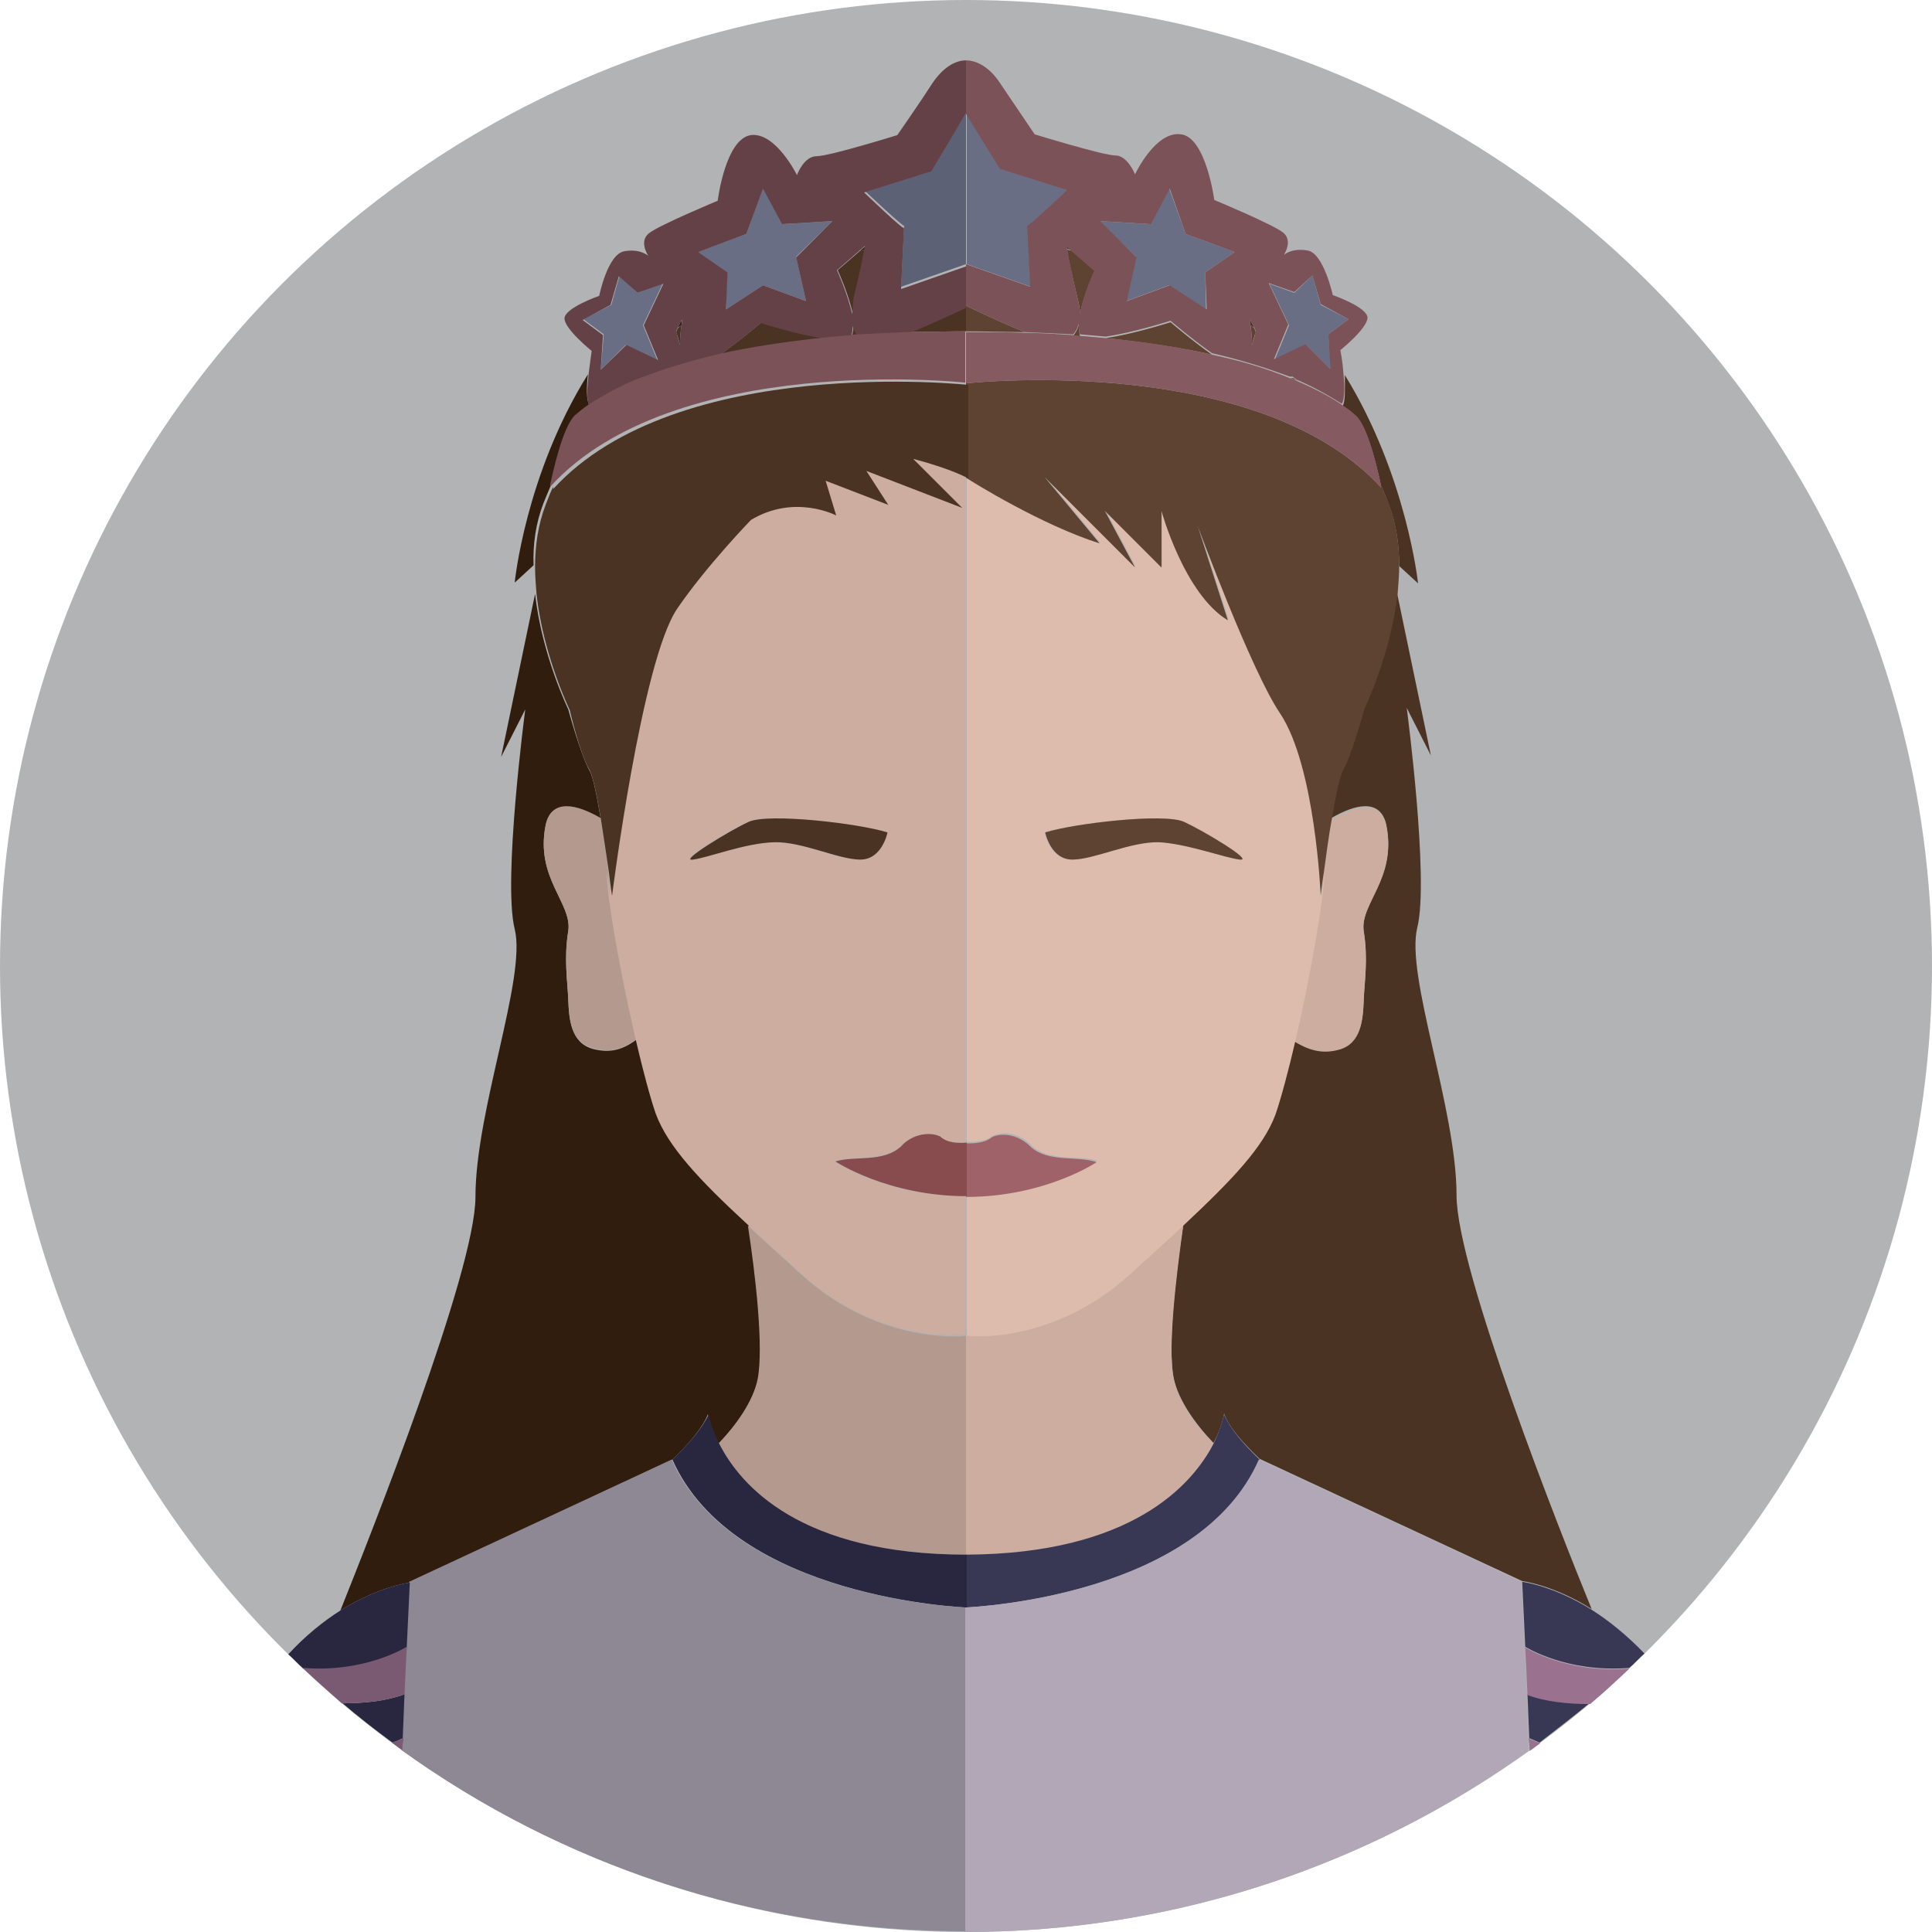 <svg xmlns="http://www.w3.org/2000/svg" width="256" height="256"><circle fill="#B1B3B5" cx="128" cy="128" r="128"/><path fill="#4A3323" d="M177.9 53.8c.9.6 1.4 1.1 1.8 1.4 1.7 1.6 3 7.9 3.3 9.2.4.8.7 1.6 1 2.4 1 2.6 1.4 5.4 1.4 8.2l2.5 2.3s-1.5-14.3-9.7-27.6c0 1.7.1 3.5-.3 4.1zm-12.3-11.5s0 .3.1.8c.2.1.3.2.5.3l-.6-1.1zm-24.3-9.7s0 .2.1.4c.2 0 .4.1.6.1l-.7-.5zm36.6 69.4c-.5.9-1 3.5-1.5 6.4 3.1-1.8 6.5-2.7 7.3.9 1.4 7-3.5 10.4-3 14 .6 3.7.1 6.5 0 9.1s-.3 5.7-3.3 6.5c-2 .5-3.7.4-5.8-1.3-1 4.3-2 8-2.7 10-1.6 4.3-5.7 8.7-12.1 14.6-1 6.5-2.1 16-1.3 20.3.6 3 2.9 6.2 5.3 8.7 1.2-2.3 1.4-3.9 1.4-3.9.6 1.8 2.6 4 4.7 6l34.8 16.2s4.1.5 9.2 3.7c-4.1-10-17.9-44.9-17.9-54.8 0-11.5-6.8-29.1-5.2-35.5 1.6-6.4-1.4-29.1-1.4-29.1l3.2 6.3-4.5-21.6c-.9 8.1-4.4 15.3-4.4 15.3s-1.5 6-2.8 8.2z"/><path fill="#CCAD9F" d="M160.8 191.3c-2.4-2.5-4.7-5.6-5.3-8.7-.8-4.2.4-13.8 1.3-20.3-2.1 2-4.5 4.1-7.1 6.5-10 9.1-20.7 8.3-21.7 8.2v29c22-.1 30-9.3 32.8-14.7zm16.6-52.2c3-.8 3.2-4 3.3-6.5s.6-5.4 0-9.1c-.6-3.7 4.4-7 3-14-.7-3.6-4.1-2.7-7.3-.9-.4 2.5-.8 5.3-1.1 7.3 0 3.6-1.9 13.9-3.8 22.1 2.3 1.4 4 1.6 5.9 1.1z"/><path fill="#DEBCAD" d="M149.8 168.8c2.6-2.4 5-4.5 7.1-6.5 6.4-6 10.5-10.3 12.1-14.6.7-2 1.7-5.7 2.7-10 1.9-8.2 3.7-18.4 3.8-22.1-.2 1.8-.4 3-.4 3s-.7-17.2-5.4-24.2c-3.8-5.6-10.9-24.8-10.9-24.8l4 12.5c-5.8-3.5-8.8-14.5-8.8-14.5v7.5l-7.5-7.5 4 7.5-12-12 7.3 8.8c-7.6-2.4-16.7-8.1-17.7-8.7v88.1c.4 0 2.4.1 3.4-.8 1.7-.8 4-.1 5.2 1.3 2.4 2.2 6.2 1.2 8.7 2 0 0-6.8 4.6-17.3 4.6V177c.9.1 11.6 1 21.7-8.2zm-7.8-54.9c-2.9 0-3.6-3.6-3.6-3.6 3.8-1.2 15.8-2.6 18.4-1.4 2.6 1.2 9.3 5.3 7.4 5-1.9-.2-6.9-2.2-10.8-2.3-3.7-.1-8.5 2.3-11.4 2.3z"/><path fill="#5E4332" d="M164.3 113.9c1.9.2-4.8-3.8-7.4-5-2.6-1.2-14.6.2-18.4 1.4 0 0 .7 3.6 3.6 3.6s7.7-2.4 11.5-2.3c3.7.2 8.8 2.1 10.7 2.3z"/><path fill="#9F6269" d="M128 158.6c10.5 0 17.3-4.6 17.3-4.6-2.5-.9-6.3.1-8.7-2-1.3-1.4-3.5-2.1-5.2-1.3-1 .9-3 .8-3.4.8v7.1z"/><path fill="#5E4332" d="M155.1 42.7s-5 1.6-8.6 2.1c5.5.6 10.2 1.3 14.1 2.2-2.7-1.9-5.5-4.3-5.5-4.3zm-12.2.4c-.1.6-.4 1-.7 1.4.3 0 .6 0 .9.1-.1-.4-.1-1.2-.2-1.5zm28.5 7h-.4c.3.1.7.3 1 .4-.4-.2-.6-.4-.6-.4zM128 43.9c2.7 0 5.3.1 7.8.1-3.3-1.3-7.2-3.2-7.8-3.5v3.4zm56 22.8c-.3-.7-.6-1.5-1-2.4v.3c-16.1-17.6-53.3-14-55-13.8v12.5c.9.6 10.1 6.3 17.7 8.7l-7.3-8.8 12 12-4-7.5 7.5 7.5v-7.5s3 11 8.8 14.5l-4-12.5s7.1 19.2 10.9 24.8c4.7 7 5.4 24.2 5.4 24.2s.1-1.2.4-3c.3-2 .6-4.7 1.1-7.3.5-2.9 1-5.6 1.5-6.4 1.2-2.2 2.8-8.1 2.8-8.1s3.5-7.2 4.4-15.3c.1-1.2.2-2.5.2-3.7 0-2.8-.4-5.6-1.4-8.2zm-42.6-33.6c.1.9.6 3.2 1.4 6.5.2.8.3 1.4.3 2 .5-2.5 2-5.8 2-5.8l-3-2.6c-.3 0-.5-.1-.7-.1zm24.3 10c.1.6.2 1.6.2 2.6.2-1 .5-1.7.5-1.7l-.2-.5c-.2-.2-.3-.3-.5-.4z"/><path fill="#6A6E84" d="M136.2 29.9c0 .4 5.3-4.7 5.3-4.7l-8.9-2.8-4.5-7.3V35l8.5 3c-.1 0-.4-8.5-.4-8.1zm34.6 13.2l-1.9 4.6 4.2-2 3.3 3.3-.4-4.7 2.7-2-3.7-1.9-1.1-3.9-2.4 2.3-3.3-1.2zm-18.4-13.4l-6.7-.4 4.8 4.7-1.3 5.9 5.7-2.1 4.9 3.2-.1-4.9 3.9-2.7-6.5-2.4-2.2-6.1z"/><path fill="#7B5258" d="M128 8zm0 7v.1l4.5 7.3 8.9 2.8s-5.3 5-5.3 4.7c0-.4.4 8.1.4 8.1l-8.5-3v5.5c.6.3 4.5 2.2 7.8 3.5 2.2.1 4.4.2 6.4.3.3-.3.6-.8.7-1.4 0 .3.1 1.1.2 1.4 1.2.1 2.3.2 3.4.3 3.6-.5 8.6-2.1 8.6-2.1s2.8 2.4 5.5 4.3c4.3 1 7.6 2.1 10.3 3.1h.4s.2.2.5.4c2.8 1.2 4.7 2.4 6 3.2.4-.6.4-2.4.2-4.1-.1-1.6-.4-3-.4-3s3.6-2.9 3.6-4.3-4.6-3-4.6-3-1.2-5.5-3.3-5.9c-2.2-.4-3.2.6-3.2.6s1.3-1.9-.1-3c-1.4-1.1-9.1-4.3-9.1-4.3s-1.1-8.3-4.4-8.7c-3.4-.5-6.1 5.3-6.1 5.3s-1-2.5-2.6-2.5-10.7-2.8-10.7-2.8-3.1-4.6-4.6-6.8c-1.3-2-3-3-4.5-3v7zm29.1 16l6.5 2.4-3.9 2.7.2 4.9-4.9-3.2-5.7 2.1 1.3-5.8-4.8-4.8 6.7.4L155 25l2.1 6zm16.8 5.5l1.1 3.8 3.7 2-2.7 2 .3 4.6-3.3-3.3-4.2 2 1.9-4.6-2.6-5.5 3.4 1.2 2.4-2.2zm-30.8 5.1c0-.6-.1-1.2-.3-2-.8-3.3-1.2-5.6-1.4-6.5 0-.3-.1-.4-.1-.4l.7.6 3 2.6c0-.1-1.5 3.2-1.9 5.7zm22.8 4.1c0-1-.1-1.9-.2-2.6-.1-.5-.1-.8-.1-.8l.6 1.1.2.5s-.2.8-.5 1.8z"/><path fill="#865A61" d="M128 50.8c1.7-.2 38.9-3.8 55 13.8v-.3c-.3-1.3-1.6-7.6-3.3-9.2-.3-.3-.9-.8-1.8-1.4-1.3-.9-3.2-2-6-3.2-.3-.1-.6-.3-1-.4-2.7-1.1-6-2.2-10.3-3.1-3.9-.9-8.6-1.7-14.1-2.2-1.1-.1-2.2-.2-3.4-.3-.3 0-.6 0-.9-.1-2-.1-4.2-.3-6.4-.3-2.5-.1-5-.1-7.8-.1v6.8z"/><path fill="#383854" d="M162.2 187.4s-.3 1.6-1.4 3.9C158 196.7 150 205.9 128 206v7c1.7-.1 30.9-1.6 38.9-19.6-2.1-2-4-4.2-4.7-6z"/><path fill="#B1A7B6" d="M202.3 224.5l-.2-4.3-.5-10.6-34.8-16.2c-7.9 18-37.2 19.5-38.9 19.6v43c27.9 0 53.6-8.9 74.6-24l-.2-7.5c.1 0 0 0 0 0z"/><path fill="#383854" d="M210.9 213.3c-5.1-3.2-9.2-3.7-9.2-3.7l.5 10.6-.1-2s5.5 3.5 13.8 2.8c.7-.6 1.3-1.3 2-1.9-2.4-2.5-4.8-4.4-7-5.8zm-8.5 11.2l.3 7.4-.1-1.6s.5.2 1.4.6c2.2-1.7 4.4-3.4 6.6-5.2-2.9 0-5.8-.3-8.2-1.2z"/><path fill="#9A718F" d="M202.1 218.3l.1 2 .2 4.3c2.4.9 5.4 1.2 8.3 1.2 1.8-1.5 3.5-3.1 5.2-4.7-8.3.7-13.8-2.8-13.8-2.8zm.5 12.1l.1 1.6c.5-.3.9-.7 1.4-1l-1.5-.6z"/><path fill="#311D0E" d="M114.7 32.6l-.7.6c.2 0 .4-.1.6-.1 0-.3.1-.5.1-.5zm-24.3 9.7l-.6 1.1c.2-.1.3-.2.5-.3 0-.4.1-.8.1-.8zm-1.3 151.1c2.1-2 4-4.2 4.7-6 0 0 .3 1.6 1.4 3.9 2.4-2.5 4.7-5.6 5.3-8.7.8-4.2-.4-13.8-1.3-20.3-6.4-6-10.5-10.3-12.1-14.6-.7-2-1.7-5.7-2.7-10-2.1 1.6-3.8 1.8-5.8 1.3-3-.8-3.2-4-3.3-6.5s-.6-5.4 0-9.1c.6-3.7-4.4-7-3-14 .7-3.6 4.1-2.7 7.3-.9-.5-2.9-1-5.6-1.5-6.4-1.2-2.2-2.8-8.1-2.8-8.1s-3.5-7.2-4.4-15.3l-4.5 21.6 3.2-6.3s-3 22.7-1.4 29.1c1.6 6.4-5.2 24-5.2 35.5 0 9.8-13.9 44.8-17.9 54.8 5.1-3.2 9.2-3.7 9.2-3.7l34.8-16.3zM72 66.7c.3-.7.6-1.5 1-2.4.3-1.3 1.6-7.6 3.3-9.2.3-.3.9-.8 1.8-1.4-.4-.6-.4-2.4-.2-4.1-8.3 13.3-9.7 27.6-9.7 27.6l2.5-2.3c-.1-2.8.3-5.6 1.3-8.2zM128 32v-7 7z"/><path fill="#B49A8E" d="M128 213v-36s-11.3 1.4-21.8-8.1c-2.6-2.4-5-4.5-7.1-6.5 1 6.5 2.1 16 1.3 20.3-.6 3-2.9 6.2-5.3 8.7C98 196.8 106 206 128 206v50-43zM79.6 108.4c-3.1-1.8-6.5-2.7-7.3.9-1.4 7 3.5 10.4 3 14-.6 3.7-.1 6.5 0 9.1s.3 5.7 3.3 6.5c2 .5 3.7.4 5.8-1.3-1.9-8.2-3.7-18.4-3.8-22.1-.2-1.8-.6-4.5-1-7.1z"/><path fill="#CCAD9F" d="M110.6 153.9c2.5-.9 6.3.1 8.7-2 1.3-1.4 3.5-2.1 5.2-1.3 1.2 1 3.5.8 3.5.8V63.2s-2-1.1-7.3-2.6l6.5 6.5-12.7-4.9 2.9 4.5-8.3-3.2 1.4 4.6s-5.6-2.9-11.3.6c0 0-6 6.2-9.8 11.8-4.7 7-8.6 38-8.6 38s-.1-1.2-.4-3c0 3.6 1.9 13.9 3.8 22.1 1 4.3 2 8 2.7 10 1.6 4.3 5.7 8.7 12.1 14.6 2.1 2 4.5 4.1 7.1 6.5 10.5 9.6 21.8 8.1 21.8 8.1v-18.4c-10.4.2-17.3-4.5-17.3-4.5zm-18.9-40c-1.9.2 4.8-3.8 7.4-5 2.6-1.2 14.6.2 18.4 1.4 0 0-.7 3.6-3.6 3.6s-7.7-2.4-11.5-2.3c-3.7.2-8.8 2.1-10.7 2.3z"/><path fill="#4A3323" d="M114 113.9c2.9 0 3.6-3.6 3.6-3.6-3.8-1.2-15.8-2.6-18.4-1.4-2.6 1.2-9.3 5.3-7.4 5 1.9-.2 6.9-2.2 10.8-2.3 3.7-.1 8.5 2.3 11.4 2.3z"/><path fill="#884C4F" d="M124.6 150.6c-1.7-.8-4-.1-5.2 1.3-2.4 2.2-6.2 1.2-8.7 2 0 0 6.9 4.6 17.4 4.6v-7.1c-.1 0-2.4.3-3.5-.8z"/><path fill="#4A3323" d="M114 33.2l-3 2.6s1.5 3.3 2 5.8c0-.6.1-1.2.3-2 .8-3.3 1.2-5.6 1.4-6.5-.3 0-.5.1-.7.1zM89.8 43.5l-.2.5s.3.8.5 1.7c0-1 .1-1.9.2-2.6-.2.1-.3.2-.5.4zm11.1-.8s-2.8 2.4-5.5 4.3c3.9-.9 8.6-1.7 14.1-2.2-3.6-.5-8.6-2.1-8.6-2.1zM78.1 102c.5.9 1 3.5 1.5 6.4.4 2.5.8 5.3 1.1 7.3.2 1.8.4 3 .4 3s3.9-31 8.6-38c3.8-5.6 9.8-11.8 9.8-11.8 5.8-3.5 11.3-.6 11.3-.6l-1.4-4.6 8.3 3.2-2.9-4.5 12.7 4.9-6.5-6.5c5.3 1.4 7.3 2.6 7.3 2.6V51s-38.6-4.2-55 13.8v-.3c-.4.8-.7 1.6-1 2.4-1 2.6-1.4 5.4-1.4 8.2 0 1.2.1 2.5.2 3.7.9 8.1 4.4 15.3 4.4 15.3s1.3 5.7 2.6 7.9zm6.5-51.9s-.2.2-.5.4c.3-.1.6-.3 1-.4h-.5zm28.5-7c0 .3-.1 1.1-.2 1.4.3 0 .6 0 .9-.1-.3-.3-.6-.7-.7-1.3zM128 32v3zm0 11.9v-3.4s-4.3 2.1-7.9 3.5c2.6 0 5.2-.1 7.9-.1z"/><path fill="#5D6175" d="M128 32V15l-4.6 7.4-8.9 2.8s5.3 5 5.3 4.7c0-.4-.4 8.1-.4 8.1l8.6-3v-3z"/><path fill="#6A6E84" d="M96.3 36.1l-.1 4.9 4.9-3.2 5.7 2.1-1.3-5.9 4.8-4.7-6.7.4-2.5-4.8-2.2 6.1-6.5 2.4zm-19 6.2l2.7 2-.4 4.7 3.3-3.3 4.2 2-1.9-4.6 2.6-5.5-3.3 1.2-2.4-2.3-1.1 3.9z"/><path fill="#644147" d="M78.1 53.8c1.3-.9 3.2-2 6-3.2.3-.3.5-.4.5-.4h.4c2.7-1.1 6-2.2 10.3-3.1 2.7-1.9 5.5-4.3 5.5-4.3s5 1.6 8.6 2.1c1.1-.1 2.2-.2 3.4-.3.1-.3.2-1.1.2-1.4.1.6.4 1 .7 1.4 2-.1 4.2-.3 6.4-.3 3.5-1.4 7.9-3.5 7.9-3.5v-5.5l-8.6 3s.4-8.5.4-8.1c0 .4-5.3-4.7-5.3-4.7l8.9-2.8L128 15V8c-1.5 0-3.1 1-4.5 3.1-1.4 2.2-4.6 6.8-4.6 6.8s-9 2.8-10.7 2.8-2.6 2.5-2.6 2.5-2.8-5.7-6.1-5.3c-3.4.5-4.4 8.7-4.4 8.7s-7.7 3.2-9.1 4.3c-1.4 1.1-.1 3-.1 3s-1.1-1-3.2-.6c-2.2.4-3.3 5.9-3.3 5.9s-4.6 1.6-4.6 3 3.6 4.3 3.6 4.3-.2 1.4-.4 3c-.2 1.9-.3 3.7.1 4.3zm6.4-15l3.4-1.2-2.6 5.5 1.9 4.6-4.2-2-3.4 3.3.3-4.6-2.7-2 3.7-2 1.1-3.8 2.5 2.2zM98.9 31l2.2-6 2.5 4.7 6.7-.4-4.8 4.8 1.3 5.8-5.7-2.1-4.9 3.2.2-4.9-3.9-2.7 6.4-2.4zm-9.3 12.9l.2-.5.6-1.1s0 .3-.1.8c-.1.6-.2 1.6-.2 2.6-.3-1-.5-1.8-.5-1.8zm23.3-2.3c-.5-2.5-2-5.8-2-5.8l3-2.6.7-.6s0 .2-.1.4c-.1.9-.6 3.2-1.4 6.5-.1.8-.1 1.5-.2 2.1z"/><path fill="#7B5258" d="M128 43.9c-2.8 0-5.4.1-7.9.1-2.2.1-4.4.2-6.4.3-.3 0-.6 0-.9.1-1.2.1-2.3.2-3.4.3-5.5.6-10.2 1.3-14.1 2.2C91 47.9 87.7 49 85 50c-.3.1-.7.3-1 .4-2.8 1.2-4.7 2.4-6 3.2-.9.6-1.4 1.1-1.8 1.4-1.7 1.6-3 7.9-3.3 9.2v.3c16.4-18 55-13.8 55-13.8v-6.8z"/><path fill="#28273F" d="M89.1 193.4c8.2 18.5 39 19.6 39 19.6v-7c-22.1 0-30-9.2-32.8-14.7-1.2-2.3-1.4-3.9-1.4-3.9-.8 1.8-2.7 4-4.8 6z"/><path fill="#8E8794" d="M128 213s-30.8-1.1-39-19.6l-34.8 16.2-.5 10.6-.2 4.3-.3 7.4c21 15.1 46.8 24 74.7 24V213z"/><path fill="#28273F" d="M53.9 218.3l-.1 2 .5-10.6s-4.1.5-9.2 3.7c-2.2 1.4-4.6 3.3-6.9 5.8.7.6 1.3 1.3 2 1.9 8.2.7 13.7-2.8 13.7-2.8zm-8.5 7.4c2.1 1.8 4.3 3.5 6.6 5.2.9-.3 1.4-.6 1.4-.6l-.1 1.6.3-7.4c-2.4.9-5.3 1.2-8.2 1.2z"/><path fill="#7A5972" d="M53.6 224.5s.1 0 0 0l.2-4.3.1-2s-5.5 3.5-13.8 2.8c1.7 1.6 3.5 3.2 5.2 4.7 3 0 5.9-.3 8.3-1.2zm-1.7 6.4c.5.3.9.7 1.4 1l.1-1.6c0 .1-.5.3-1.5.6z"/></svg>
